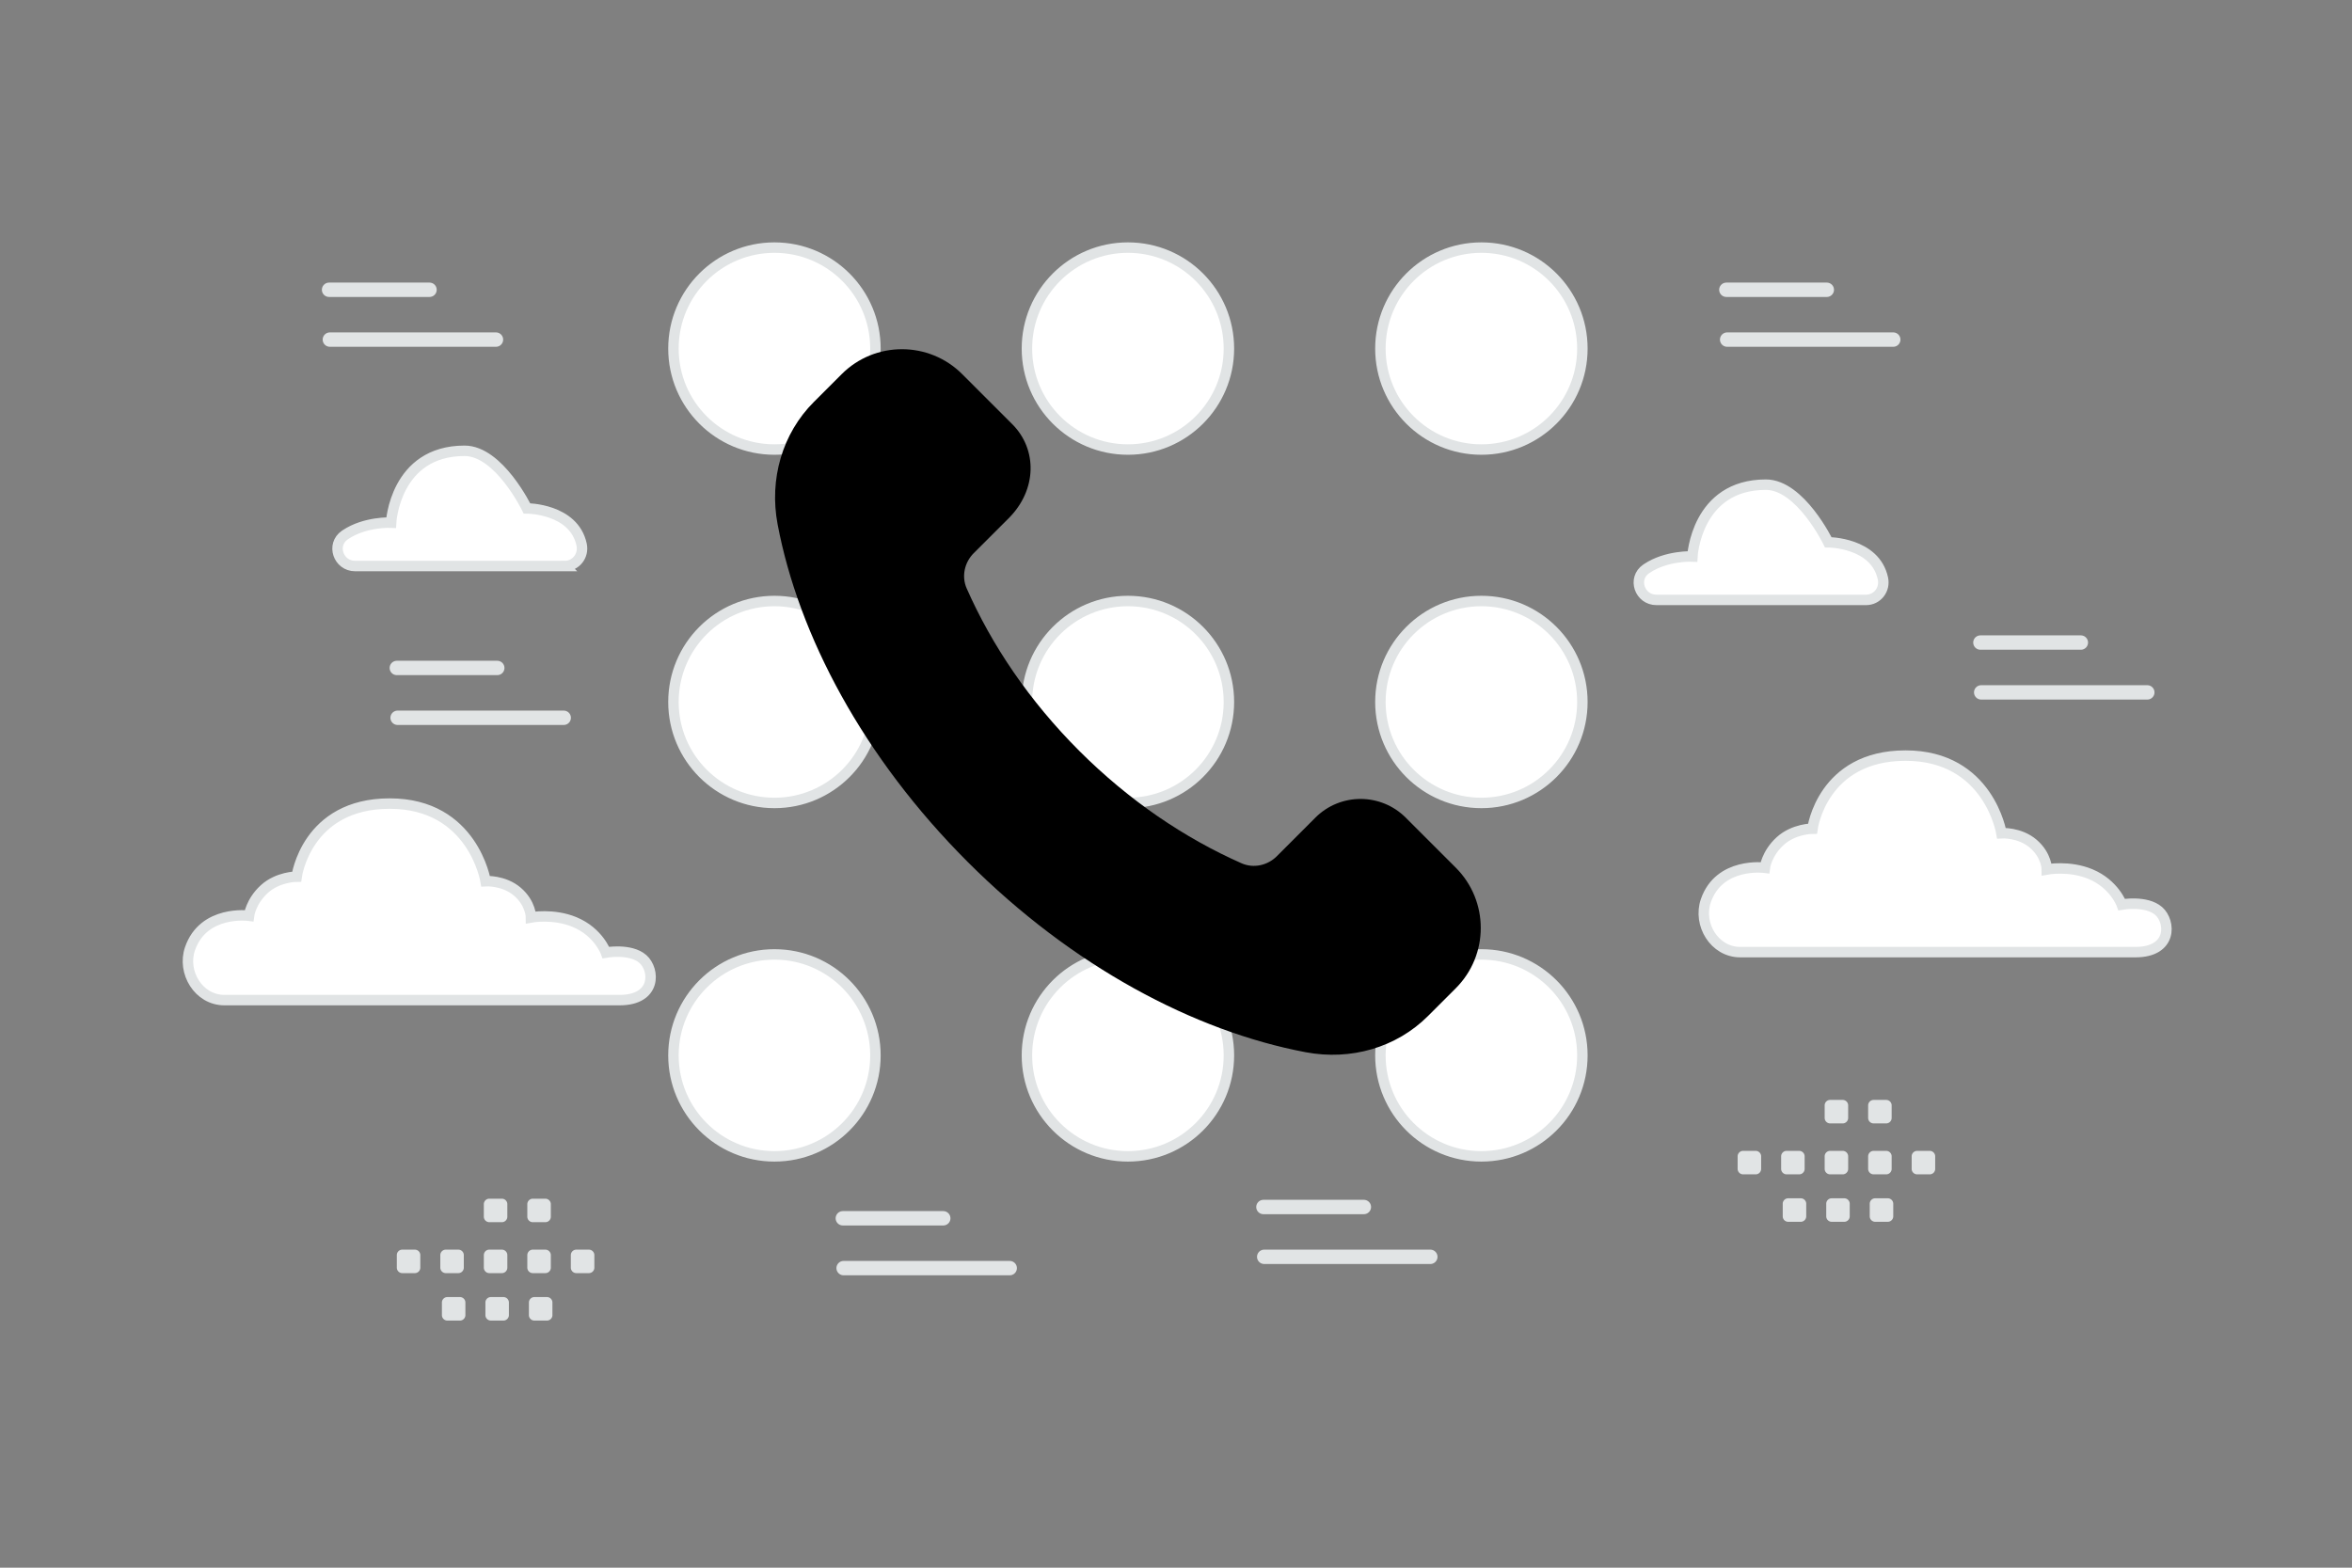 <svg width="900" height="600" viewBox="0 0 900 600" fill="none" xmlns="http://www.w3.org/2000/svg"><rect x="0" y="0" width="900" height="600" fill="#808080" stroke="none"/><path fill="transparent" d="M0 0h900v600H0z"/><path fill-rule="evenodd" clip-rule="evenodd" d="M296.342 307.313c-21.351 0-38.645-17.293-38.645-38.645 0-21.351 17.294-38.645 38.645-38.645 21.352 0 38.645 17.294 38.645 38.645 0 21.352-17.293 38.645-38.645 38.645zm135.259 0c-21.352 0-38.645-17.293-38.645-38.645 0-21.351 17.293-38.645 38.645-38.645 21.352 0 38.645 17.294 38.645 38.645 0 21.352-17.293 38.645-38.645 38.645zm135.259 0c-21.352 0-38.646-17.293-38.646-38.645 0-21.351 17.294-38.645 38.646-38.645 21.351 0 38.645 17.294 38.645 38.645 0 21.352-17.294 38.645-38.645 38.645zM296.342 442.572c-21.351 0-38.645-17.293-38.645-38.645 0-21.351 17.294-38.645 38.645-38.645 21.352 0 38.645 17.294 38.645 38.645 0 21.352-17.293 38.645-38.645 38.645zm135.259 0c-21.352 0-38.645-17.293-38.645-38.645 0-21.351 17.293-38.645 38.645-38.645 21.352 0 38.645 17.294 38.645 38.645 0 21.352-17.293 38.645-38.645 38.645zm135.259 0c-21.352 0-38.646-17.293-38.646-38.645 0-21.351 17.294-38.645 38.646-38.645 21.351 0 38.645 17.294 38.645 38.645 0 21.352-17.294 38.645-38.645 38.645zM296.342 172.055c-21.351 0-38.645-17.294-38.645-38.646 0-21.351 17.294-38.645 38.645-38.645 21.352 0 38.646 17.294 38.646 38.645 0 21.352-17.294 38.646-38.646 38.646zm135.259 0c-21.352 0-38.645-17.294-38.645-38.646 0-21.351 17.293-38.645 38.645-38.645 21.352 0 38.645 17.294 38.645 38.645 0 21.352-17.293 38.646-38.645 38.646zm135.259 0c-21.352 0-38.646-17.294-38.646-38.646 0-21.351 17.294-38.645 38.646-38.645 21.351 0 38.645 17.294 38.645 38.645 0 21.352-17.294 38.646-38.645 38.646z" fill="#fff" stroke="#E1E4E5" stroke-width="4"/><path fill-rule="evenodd" clip-rule="evenodd" d="M412.942 287.334c-19.09-19.088-33.481-40.461-43.042-62.144-2.024-4.585-.833-9.952 2.708-13.493l13.363-13.346c10.948-10.947 10.948-26.43 1.387-35.991l-19.155-19.154c-12.743-12.742-33.4-12.742-46.143 0l-10.638 10.637c-12.09 12.09-17.132 29.531-13.868 46.825 8.06 42.632 32.828 89.309 72.786 129.265 39.958 39.956 86.639 64.723 129.273 72.783 17.295 3.263 34.737-1.779 46.828-13.868l10.622-10.622c12.742-12.742 12.742-33.397 0-46.139l-19.139-19.138c-9.562-9.56-25.062-9.56-34.607 0l-14.734 14.749c-3.54 3.541-8.908 4.732-13.493 2.709-21.684-9.578-43.058-23.984-62.148-43.073z" fill="#000"/><path fill-rule="evenodd" clip-rule="evenodd" d="M667.009 440.468h4.801c1.161 0 2.095.944 2.095 2.095v4.801a2.096 2.096 0 0 1-2.095 2.095h-4.801a2.103 2.103 0 0 1-2.095-2.095v-4.801a2.09 2.09 0 0 1 2.095-2.095zm16.645 0h4.8c1.151 0 2.096.944 2.096 2.095v4.801a2.097 2.097 0 0 1-2.096 2.095h-4.8a2.104 2.104 0 0 1-2.096-2.095v-4.801c0-1.151.945-2.095 2.096-2.095zm16.655 0h4.801c1.151 0 2.096.944 2.096 2.095v4.801a2.097 2.097 0 0 1-2.096 2.095h-4.801a2.103 2.103 0 0 1-2.095-2.095v-4.801a2.09 2.09 0 0 1 2.095-2.095zm16.645 0h4.801c1.151 0 2.095.944 2.095 2.095v4.801a2.096 2.096 0 0 1-2.095 2.095h-4.801a2.105 2.105 0 0 1-2.105-2.095v-4.801a2.117 2.117 0 0 1 2.105-2.095zm16.646 0h4.801c1.161 0 2.105.944 2.105 2.095v4.801a2.098 2.098 0 0 1-2.105 2.095H733.6a2.104 2.104 0 0 1-2.096-2.095v-4.801c0-1.151.945-2.095 2.096-2.095zm-49.336 18.15h4.801c1.151 0 2.095.945 2.095 2.096v4.81a2.104 2.104 0 0 1-2.095 2.096h-4.801a2.097 2.097 0 0 1-2.095-2.096v-4.8a2.093 2.093 0 0 1 2.095-2.106zm16.645 0h4.8c1.151 0 2.096.945 2.096 2.096v4.81a2.104 2.104 0 0 1-2.096 2.096h-4.8a2.104 2.104 0 0 1-2.096-2.096v-4.8a2.094 2.094 0 0 1 2.096-2.106zm16.646 0h4.8c1.161 0 2.106.945 2.106 2.096v4.81a2.107 2.107 0 0 1-2.106 2.096h-4.8a2.104 2.104 0 0 1-2.096-2.096v-4.8c0-1.161.945-2.106 2.096-2.106zm-17.246-37.649h4.801c1.151 0 2.096.945 2.096 2.096v4.801c0 1.16-.945 2.095-2.096 2.095h-4.801a2.103 2.103 0 0 1-2.095-2.095v-4.801a2.09 2.09 0 0 1 2.095-2.096zm16.645 0h4.801c1.151 0 2.095.945 2.095 2.096v4.801c0 1.16-.944 2.095-2.095 2.095h-4.801a2.105 2.105 0 0 1-2.105-2.095v-4.801a2.118 2.118 0 0 1 2.105-2.096zm-563.016 57.304h4.8c1.161 0 2.096.945 2.096 2.096v4.8a2.098 2.098 0 0 1-2.096 2.096h-4.8a2.104 2.104 0 0 1-2.096-2.096v-4.8a2.092 2.092 0 0 1 2.096-2.096zm16.644 0h4.801c1.151 0 2.095.945 2.095 2.096v4.8a2.097 2.097 0 0 1-2.095 2.096h-4.801a2.104 2.104 0 0 1-2.095-2.096v-4.8c0-1.151.944-2.096 2.095-2.096zm16.656 0h4.801c1.151 0 2.095.945 2.095 2.096v4.8a2.097 2.097 0 0 1-2.095 2.096h-4.801a2.104 2.104 0 0 1-2.095-2.096v-4.8a2.09 2.09 0 0 1 2.095-2.096zm16.645 0h4.8c1.151 0 2.096.945 2.096 2.096v4.8a2.098 2.098 0 0 1-2.096 2.096h-4.8a2.107 2.107 0 0 1-2.106-2.096v-4.8a2.119 2.119 0 0 1 2.106-2.096zm16.645 0h4.801c1.161 0 2.106.944 2.106 2.095v4.801a2.1 2.1 0 0 1-2.106 2.096h-4.801a2.104 2.104 0 0 1-2.095-2.096v-4.801c0-1.151.944-2.095 2.095-2.095zm-49.335 18.151h4.8c1.152 0 2.096.944 2.096 2.095v4.811a2.103 2.103 0 0 1-2.096 2.095h-4.8a2.097 2.097 0 0 1-2.096-2.095v-4.801a2.093 2.093 0 0 1 2.096-2.105zm16.644 0h4.801c1.151 0 2.095.944 2.095 2.095v4.811a2.103 2.103 0 0 1-2.095 2.095h-4.801a2.103 2.103 0 0 1-2.095-2.095v-4.801a2.092 2.092 0 0 1 2.095-2.105zm16.646 0h4.801c1.161 0 2.105.944 2.105 2.095v4.811a2.105 2.105 0 0 1-2.105 2.095h-4.801a2.103 2.103 0 0 1-2.095-2.095v-4.801c0-1.161.944-2.105 2.095-2.105zm-17.245-37.65h4.801c1.151 0 2.095.945 2.095 2.096v4.801a2.096 2.096 0 0 1-2.095 2.095h-4.801a2.103 2.103 0 0 1-2.095-2.095v-4.801a2.09 2.09 0 0 1 2.095-2.096zm16.645 0h4.8c1.151 0 2.096.945 2.096 2.096v4.801a2.097 2.097 0 0 1-2.096 2.095h-4.8a2.106 2.106 0 0 1-2.106-2.095v-4.801a2.119 2.119 0 0 1 2.106-2.096z" fill="#E1E4E5"/><path fill-rule="evenodd" clip-rule="evenodd" d="M216.059 216.642h-80.136c-6.487 0-9.286-8.212-3.975-11.856l.225-.153c7.561-5.08 17.483-4.619 17.483-4.619s1.418-27.479 28.114-27.479c13.198 0 23.865 22.053 23.865 22.053s17.954 0 20.926 13.857c.898 4.197-2.113 8.197-6.502 8.197zm497.949 12.962h-80.136c-6.487 0-9.285-8.212-3.974-11.856.074-.051.149-.103.225-.153 7.56-5.08 17.482-4.619 17.482-4.619s1.418-27.48 28.114-27.48c13.198 0 23.865 22.054 23.865 22.054s17.955 0 20.926 13.856c.899 4.198-2.113 8.198-6.502 8.198zM85.878 382.77H237.09c14.194 0 13.542-11.666 8.906-15.732-4.752-4.166-14.142-2.476-14.142-2.476s-2.795-7.847-11.996-11.668c-8.139-3.379-16.666-1.771-16.666-1.771s0-5.385-5.211-9.846c-5.211-4.46-12.16-4.027-12.16-4.027s-4.776-29.697-36.696-29.697c-31.919 0-35.61 27.963-35.61 27.963s-7.166 0-12.377 4.769c-5.212 4.769-5.863 10.187-5.863 10.187s-17.428-2.344-22.583 12.664c-3.071 8.945 3.24 19.634 13.186 19.634zm580.041-18.362H817.13c14.194 0 13.543-11.667 8.907-15.732-4.752-4.167-14.142-2.477-14.142-2.477s-2.795-7.847-11.997-11.667c-8.138-3.379-16.665-1.771-16.665-1.771s0-5.386-5.211-9.846c-5.212-4.461-12.16-4.027-12.16-4.027s-4.777-29.697-36.696-29.697c-31.919 0-35.61 27.962-35.61 27.962s-7.166 0-12.378 4.769c-5.211 4.769-5.862 10.188-5.862 10.188s-17.428-2.344-22.583 12.664c-3.071 8.945 3.239 19.634 13.186 19.634z" fill="#fff" stroke="#E1E4E5" stroke-width="4"/><path d="M125.918 110.904h38.438m496.237 0h38.437m58.776 135.019h38.438m-644.402 9.721h38.438m132.226 210.629h38.437m122.505-4.32h38.438m-395.668-331.98h63.565m471.11 0h63.564m33.649 135.019h63.565m-669.529 9.721h63.565m107.099 210.63h63.564m97.378-4.321h63.565" stroke="#E1E4E5" stroke-width="5.5" stroke-linecap="round" stroke-linejoin="round"/></svg>